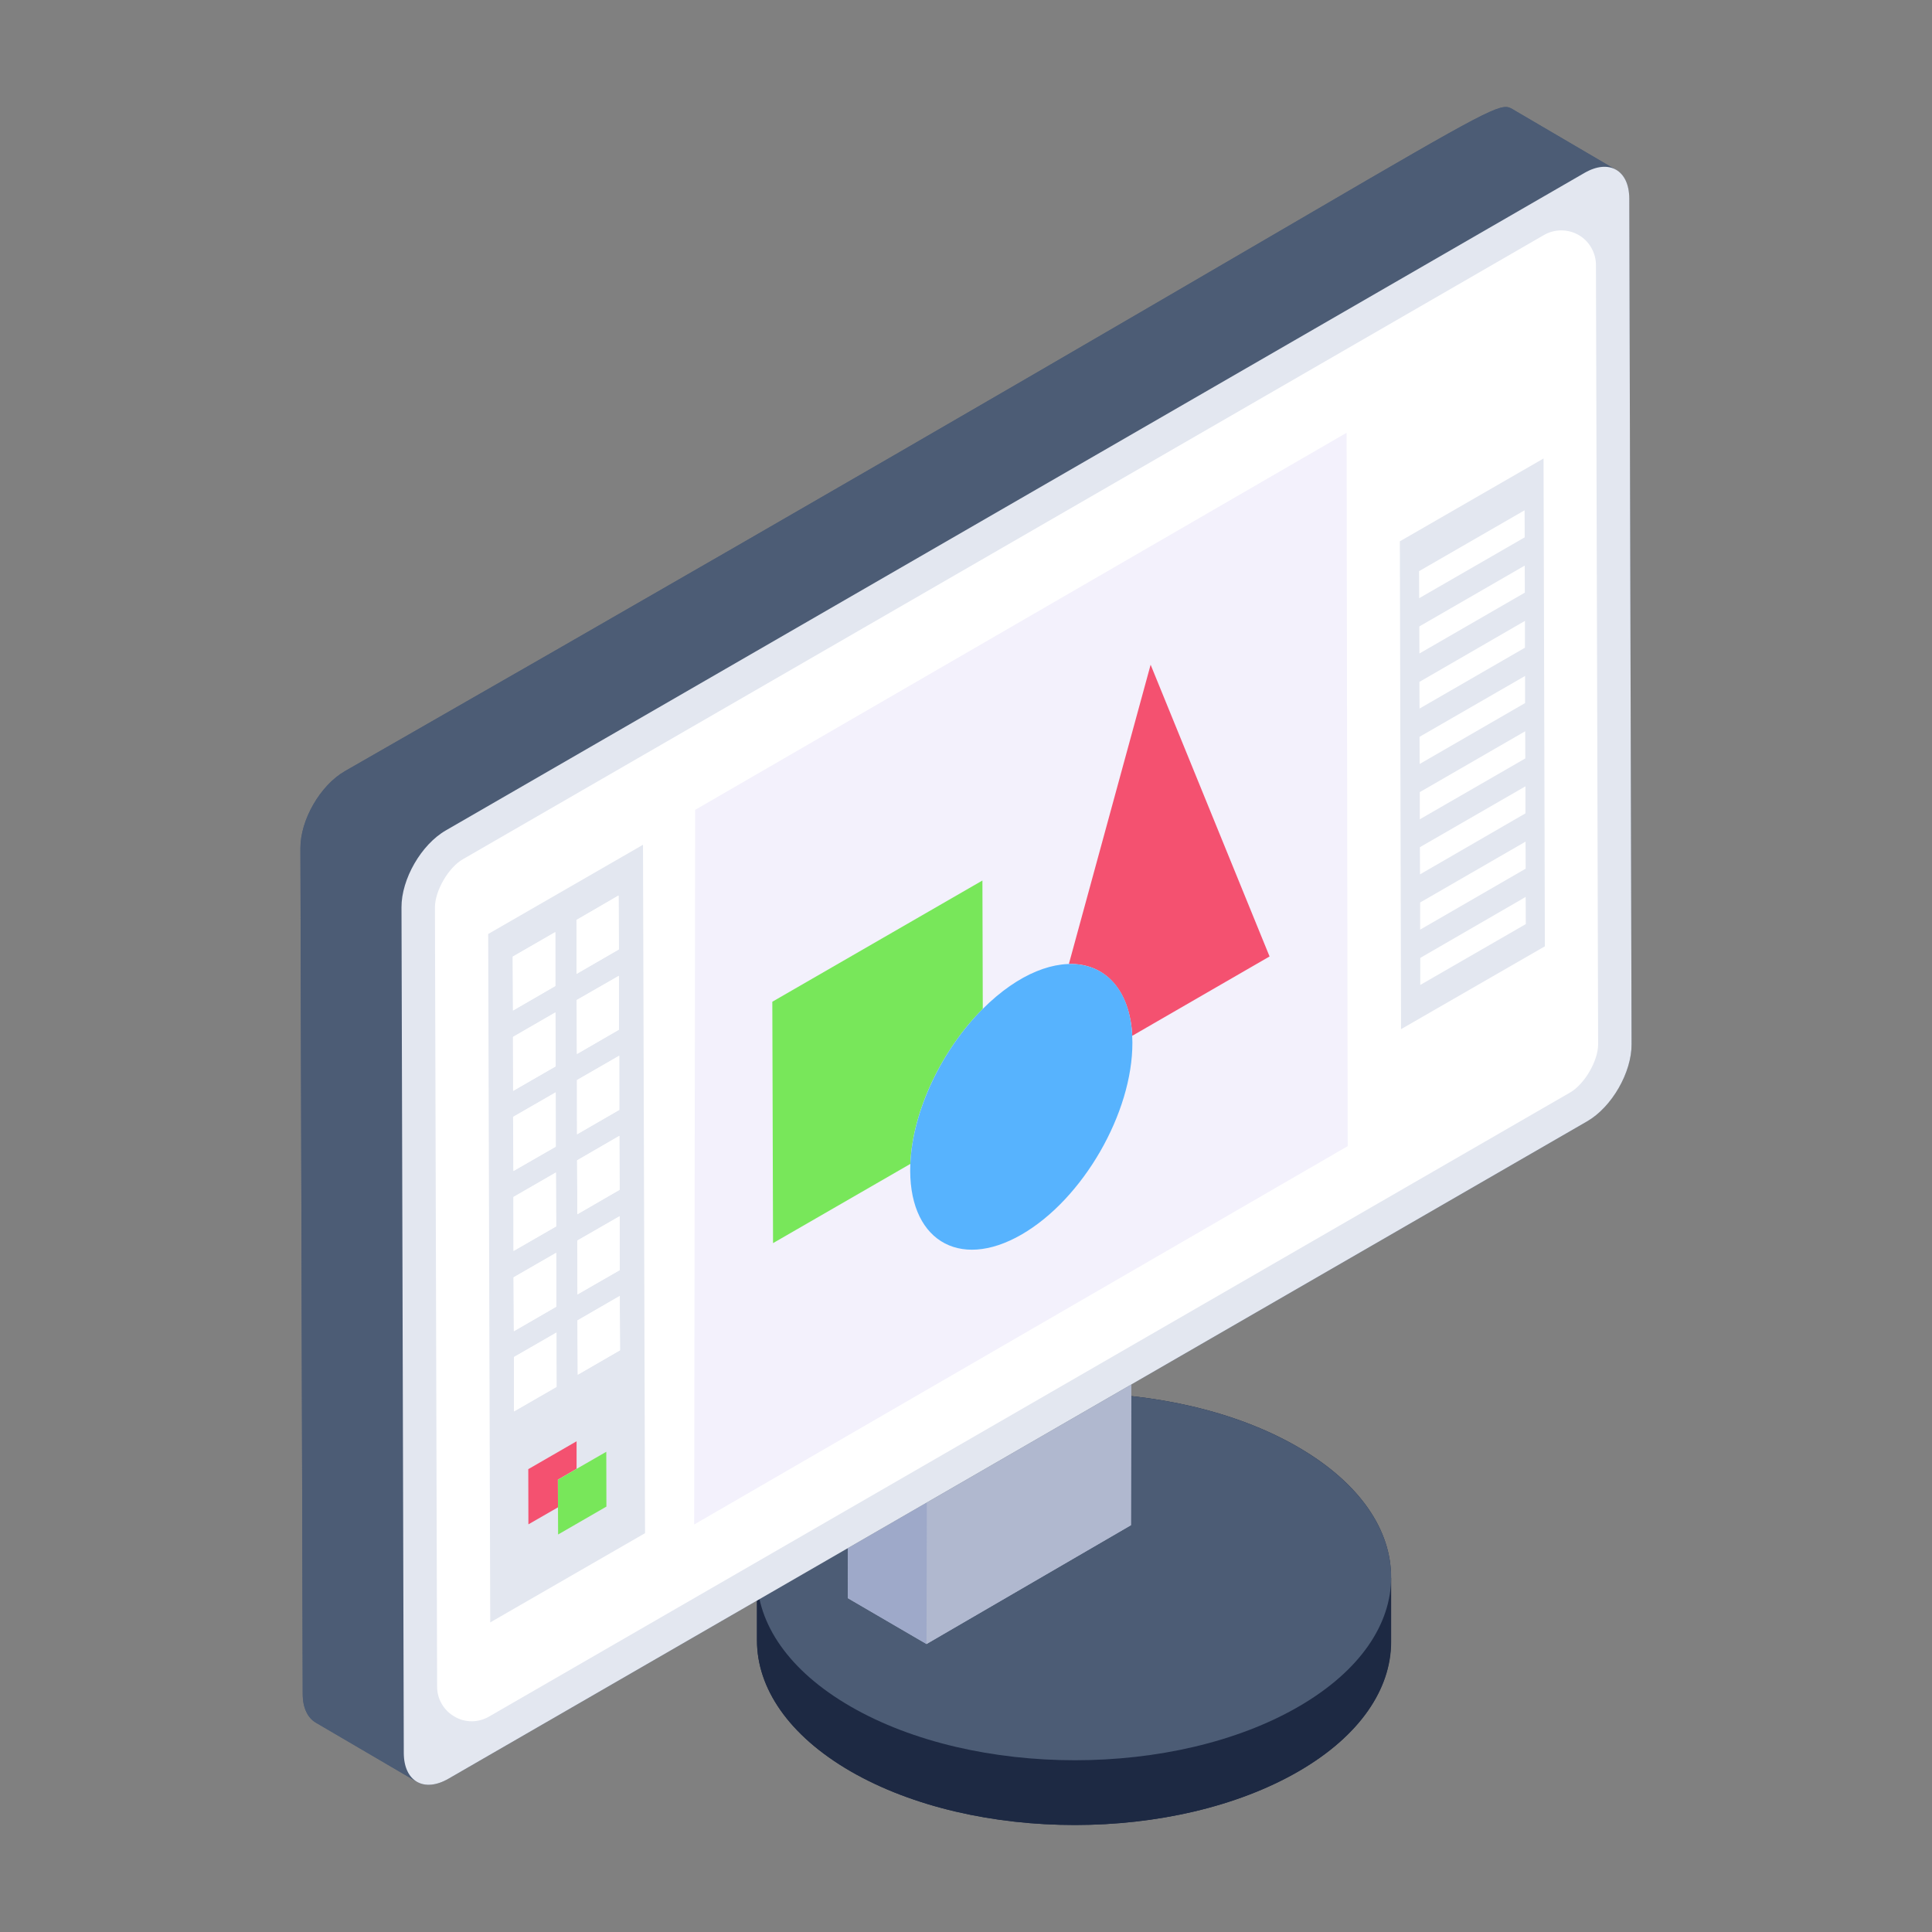 <svg width="16" height="16" viewBox="0 0 16 16" fill="none" xmlns="http://www.w3.org/2000/svg">
<rect x="0" y="0" width="16" height="16" fill="#808080" stroke="none"/>
<g id="Digital Art">
<path id="Vector" d="M11.521 13.064V13.6C11.52 13.986 11.265 14.373 10.757 14.668C9.733 15.262 8.073 15.263 7.045 14.669C6.527 14.37 6.268 13.977 6.269 13.585V13.051C6.269 12.664 6.522 12.277 7.031 11.981C8.054 11.387 9.718 11.388 10.746 11.982C11.266 12.282 11.524 12.676 11.52 13.069L11.521 13.064Z" fill="#1D2943"/>
<path id="Vector_2" d="M11.519 13.064V13.6C11.519 13.985 11.265 14.373 10.758 14.667C9.733 15.262 8.073 15.262 7.045 14.67C6.527 14.37 6.269 13.976 6.269 13.585V13.052L11.519 13.064Z" fill="#1D2943"/>
<path id="Vector_3" d="M10.746 11.982C11.775 12.576 11.78 13.538 10.757 14.132C9.734 14.726 8.073 14.726 7.045 14.133C6.017 13.54 6.008 12.576 7.032 11.981C8.054 11.387 9.718 11.388 10.746 11.982Z" fill="#4C5C75"/>
<path id="Vector_4" d="M9.371 10.43L9.366 12.631L7.673 13.615L7.021 13.235L7.026 11.034L7.678 11.413L9.371 10.43Z" fill="#B0B8CF"/>
<path id="Vector_5" d="M7.678 11.413L9.371 10.43L9.366 12.631L7.673 13.615L7.678 11.413Z" fill="#B0B8CF"/>
<path id="Vector_6" d="M7.678 11.413L7.673 13.615L7.021 13.235L7.026 11.034L7.678 11.413Z" fill="#9EA9C9"/>
<path id="Vector_7" d="M13.492 1.644C13.492 1.524 13.449 1.441 13.379 1.404L13.384 1.407C13.383 1.406 13.381 1.405 13.379 1.404L12.548 0.917C12.343 0.799 12.725 0.738 2.857 6.386C2.652 6.504 2.487 6.79 2.488 7.025L2.507 14.029C2.507 14.145 2.549 14.227 2.615 14.266L3.452 14.756C3.419 14.736 3.392 14.707 3.376 14.672C3.434 14.788 3.564 14.817 3.715 14.73L13.143 9.287C13.347 9.168 13.512 8.882 13.512 8.648L13.492 1.644ZM3.694 6.876C3.482 6.998 3.598 6.931 3.694 6.876C9.495 3.576 21.767 -3.562 3.694 6.876Z" fill="#4C5C75"/>
<path id="Vector_8" d="M13.385 1.407C13.383 1.406 13.381 1.405 13.379 1.404L13.385 1.407Z" fill="#4C5C75"/>
<path id="Vector_9" d="M13.385 1.407C13.383 1.406 13.381 1.405 13.379 1.404L13.385 1.407Z" fill="#E3E7F0"/>
<path id="Vector_10" d="M13.384 1.407C13.179 1.288 13.562 1.228 3.693 6.875C3.489 6.994 3.324 7.28 3.325 7.515L3.344 14.518C3.344 14.635 3.385 14.717 3.452 14.756L2.615 14.266C2.549 14.227 2.507 14.145 2.507 14.029L2.488 7.025C2.487 6.79 2.652 6.504 2.857 6.386C12.72 0.741 12.342 0.798 12.548 0.917L13.384 1.407Z" fill="#4C5C75"/>
<path id="Vector_11" d="M13.122 1.432C13.326 1.314 13.492 1.409 13.493 1.644L13.512 8.648C13.513 8.882 13.348 9.169 13.143 9.287L3.715 14.73C3.511 14.848 3.345 14.753 3.344 14.518L3.325 7.514C3.324 7.28 3.489 6.993 3.694 6.876L13.122 1.432Z" fill="#E3E7F0"/>
<path id="Vector_12" d="M3.602 7.514C3.602 7.377 3.714 7.184 3.833 7.116L12.787 1.946C12.83 1.921 12.88 1.908 12.93 1.908C12.98 1.908 13.03 1.921 13.073 1.946C13.117 1.971 13.153 2.007 13.178 2.051C13.203 2.094 13.217 2.144 13.217 2.194L13.235 8.649C13.235 8.785 13.123 8.978 13.004 9.047L4.05 14.216C4.007 14.241 3.957 14.255 3.907 14.255C3.857 14.255 3.807 14.242 3.764 14.216C3.72 14.191 3.684 14.155 3.659 14.112C3.633 14.068 3.62 14.019 3.62 13.969L3.602 7.514H3.602Z" fill="white"/>
<path id="Vector_13" d="M5.757 6.707L11.152 3.584L11.161 9.492L5.749 12.625L5.757 6.707Z" fill="#F3F1FC"/>
<path id="Vector_14" d="M5.325 6.996L4.043 7.735L4.06 13.436L5.342 12.697L5.325 6.996ZM4.782 10.056L4.779 9.61L5.129 9.407L5.132 9.853L4.782 10.056ZM5.132 10.073V10.519L4.782 10.719V10.273L5.132 10.073ZM5.129 9.191L4.779 9.393V8.944L5.129 8.744V9.191ZM4.776 7.619L5.122 7.416L5.125 7.862L4.775 8.065L4.776 7.619ZM5.125 8.082V8.528L4.779 8.728L4.776 8.281L5.125 8.082ZM4.606 10.156L4.253 10.359V9.913L4.603 9.71L4.606 10.156ZM4.599 7.719V8.165L4.249 8.368L4.246 7.922L4.599 7.719ZM4.602 8.831L4.249 9.034V8.588L4.599 8.385L4.602 8.831ZM4.602 9.047V9.497L4.253 9.697L4.249 9.25L4.602 9.047ZM4.606 10.376V10.822L4.256 11.025L4.253 10.579L4.606 10.376ZM4.256 11.238L4.609 11.035V11.485L4.256 11.688V11.238L4.256 11.238ZM4.785 11.385L4.782 10.935L5.132 10.732L5.135 11.182L4.785 11.385Z" fill="#E3E7F0"/>
<path id="Vector_15" d="M4.598 7.72L4.599 8.166L4.248 8.369L4.247 7.923L4.598 7.72ZM5.123 7.417L5.125 7.863L4.775 8.065L4.774 7.618L5.123 7.417ZM4.6 8.384L4.601 8.831L4.25 9.034L4.248 8.587L4.6 8.384ZM5.125 8.081L5.126 8.527L4.777 8.729L4.776 8.283L5.125 8.081ZM4.602 9.046L4.603 9.495L4.252 9.698L4.25 9.249L4.602 9.046ZM5.127 8.743L5.128 9.192L4.779 9.394L4.778 8.945L5.127 8.743ZM4.604 9.711L4.605 10.157L4.253 10.36L4.252 9.913L4.604 9.711ZM5.129 9.407L5.13 9.854L4.781 10.055L4.78 9.609L5.129 9.407ZM4.606 10.375L4.607 10.821L4.255 11.024L4.254 10.578L4.606 10.375ZM5.131 10.072L5.132 10.518L4.783 10.72L4.781 10.274L5.131 10.072ZM4.607 11.037L4.609 11.486L4.257 11.689L4.256 11.24L4.607 11.037ZM5.133 10.734L5.134 11.183L4.785 11.384L4.783 10.935L5.133 10.734Z" fill="white"/>
<path id="Vector_16" d="M4.775 11.936L4.775 12.164L4.62 12.254L4.621 12.483L4.376 12.624L4.375 12.167L4.775 11.936Z" fill="#F45170"/>
<path id="Vector_17" d="M5.021 12.023L5.022 12.477L4.622 12.708L4.621 12.483L4.621 12.254L4.776 12.164L5.021 12.023Z" fill="#78E75A"/>
<path id="Vector_18" d="M12.794 7.837L11.603 8.523L11.593 4.483L12.783 3.797L12.794 7.837V7.837ZM12.633 6.736L12.633 6.512L11.759 7.016L11.76 7.241L12.633 6.736ZM12.63 5.822L12.63 5.598L11.756 6.102L11.757 6.327L12.631 5.822H12.63ZM12.632 6.281L12.631 6.056L11.758 6.56L11.758 6.785L12.632 6.281ZM12.635 7.194L12.634 6.97L11.761 7.474L11.761 7.699L12.635 7.194ZM12.636 7.653L12.635 7.428L11.762 7.933L11.762 8.157L12.636 7.653ZM12.627 4.45L12.626 4.226L11.752 4.73L11.753 4.954L12.627 4.45ZM12.628 4.908L12.627 4.684L11.754 5.188L11.755 5.412L12.628 4.908ZM12.629 5.364L12.629 5.142L11.755 5.647L11.756 5.868L12.629 5.364Z" fill="#E3E7F0"/>
<path id="Vector_19" d="M9.529 5.505L10.514 7.921L9.377 8.578C9.357 8.193 9.148 7.976 8.852 7.983L9.529 5.505Z" fill="#F45170"/>
<path id="Vector_20" d="M8.136 7.292L8.139 8.355C7.802 8.692 7.557 9.196 7.539 9.639L6.402 10.295L6.396 8.296L8.136 7.292Z" fill="#78E75A"/>
<path id="Vector_21" d="M9.378 8.634C9.38 9.217 8.968 9.931 8.46 10.224C7.935 10.527 7.513 10.262 7.539 9.639C7.558 9.196 7.802 8.692 8.139 8.355C8.734 7.761 9.376 7.897 9.378 8.634Z" fill="#57B3FE"/>
</g>
</svg>
